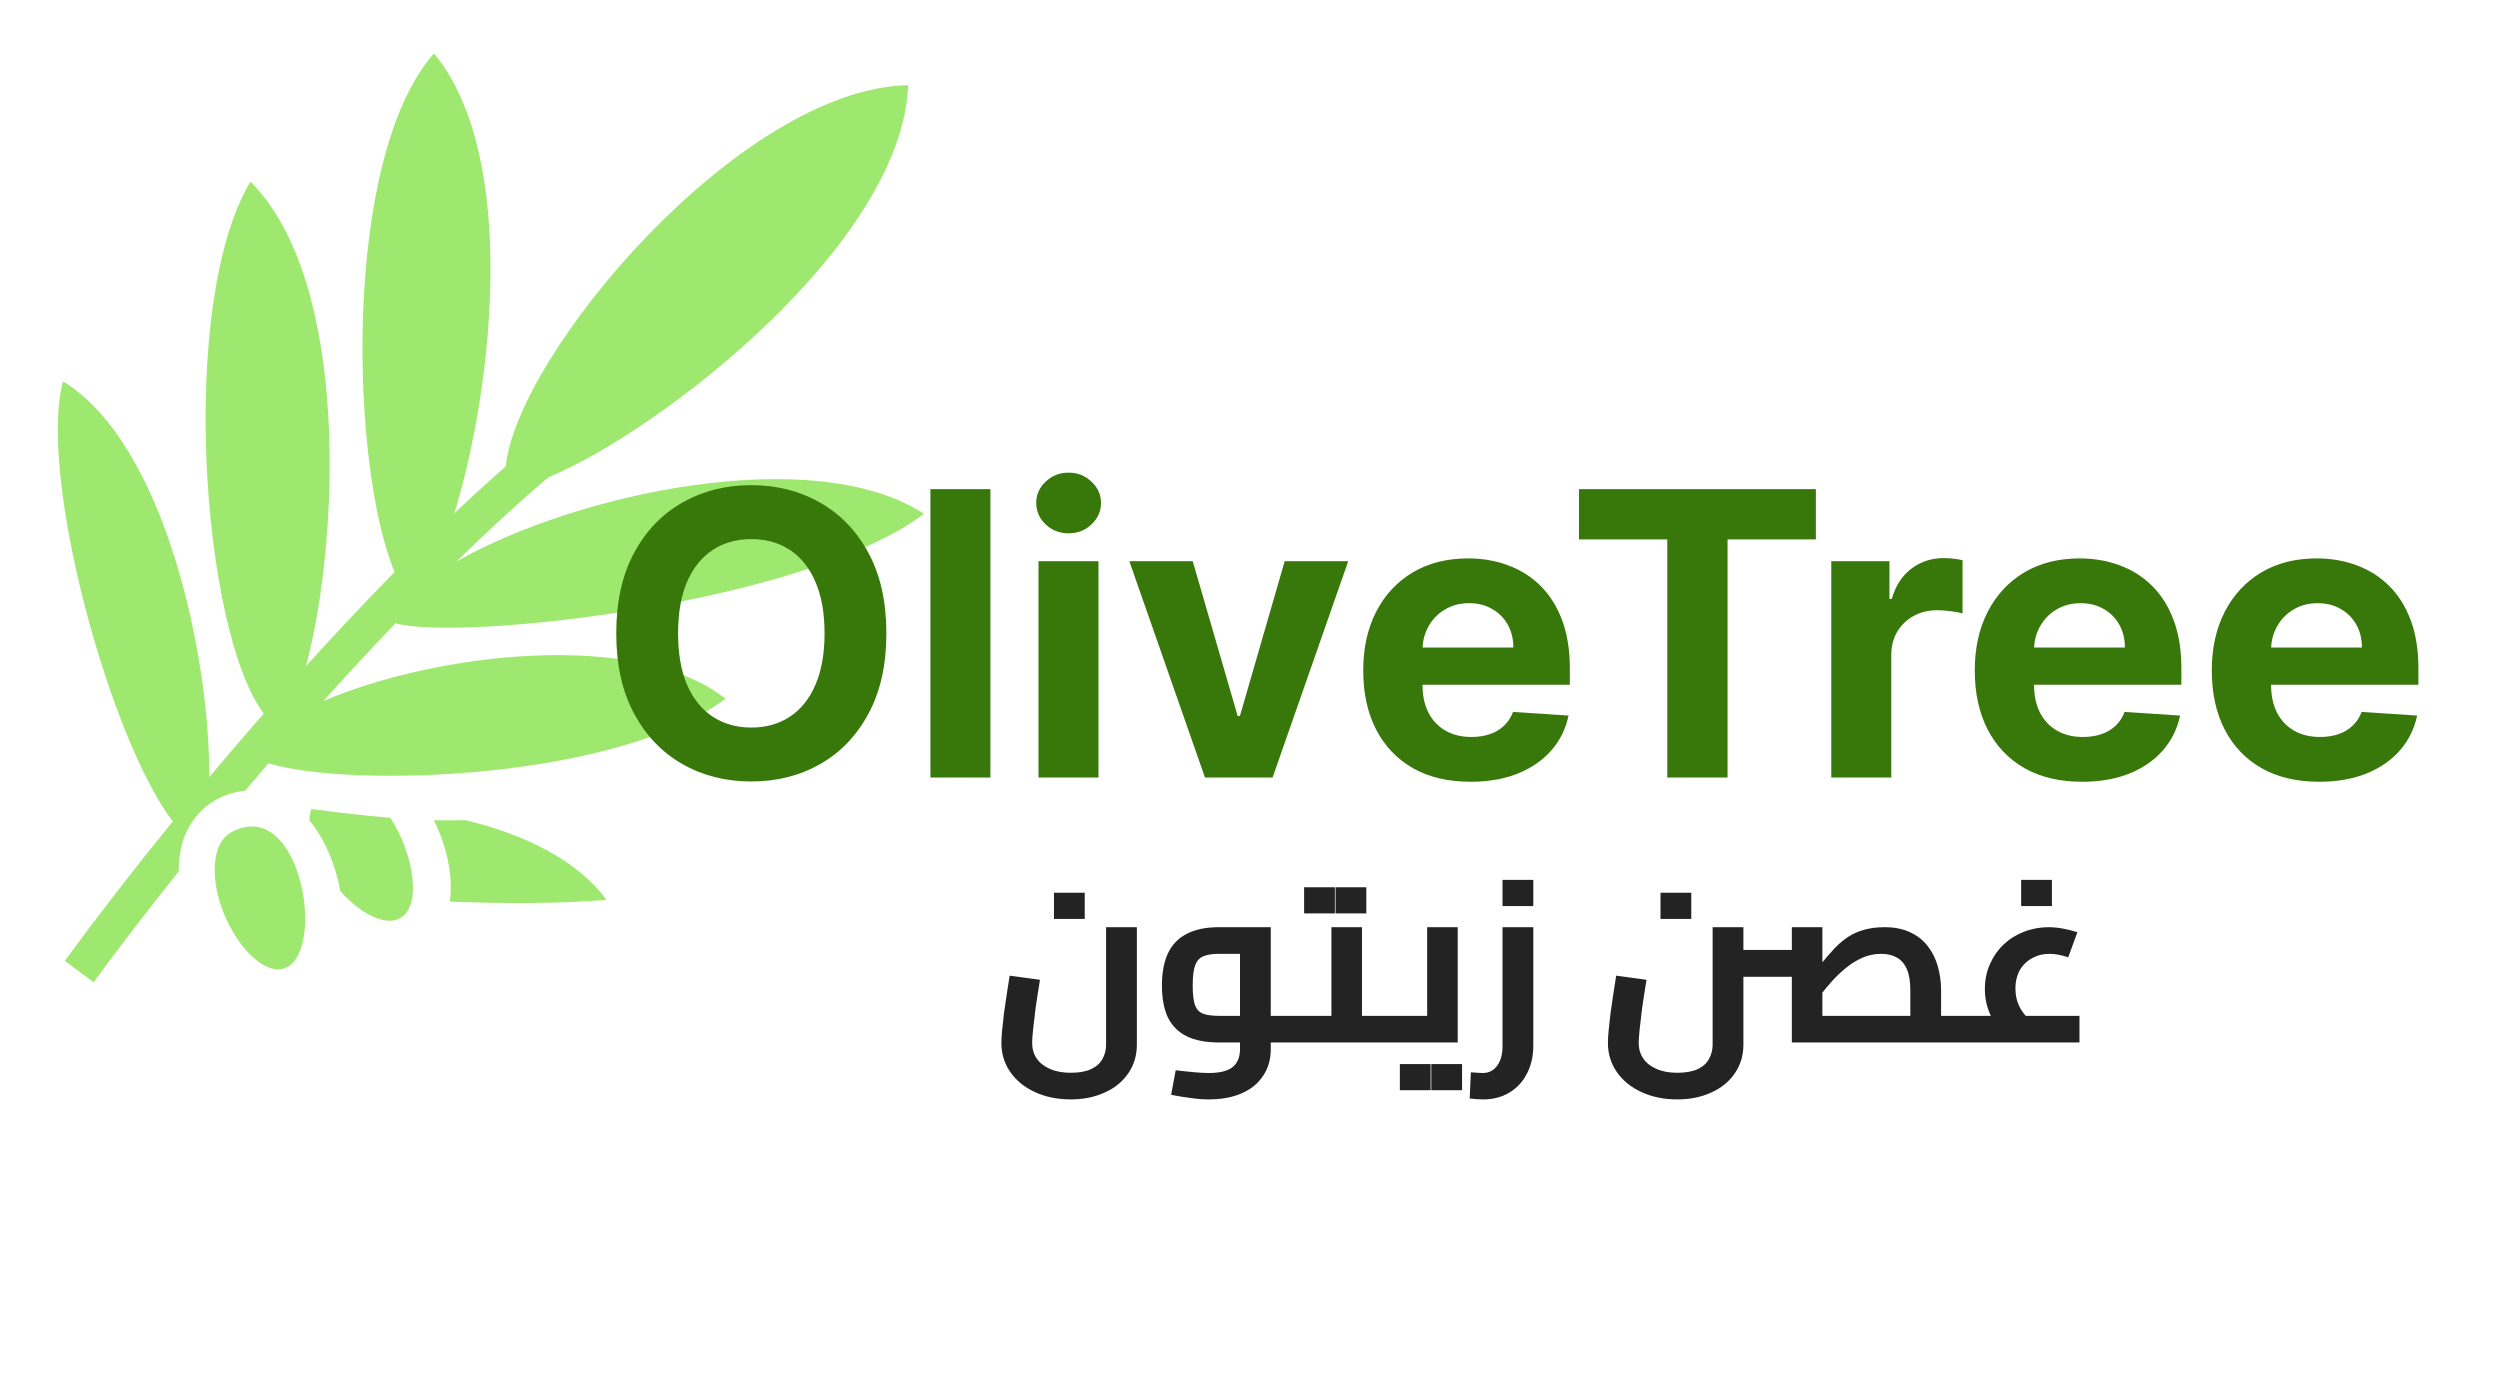 <svg width="173" height="96" viewBox="0 0 173 96" fill="none" xmlns="http://www.w3.org/2000/svg">
<g filter="url(#filter0_d_2_255)">
<path d="M30.027 0.694C35.847 7.691 34.177 23.591 31.444 32.516C32.659 31.364 33.847 30.28 34.999 29.272C35.768 21.554 51.168 3.149 62.842 2.891C62.46 13.805 45.74 26.813 37.949 30.029C35.961 31.71 33.82 33.678 31.591 35.859C39.723 31.191 56.247 27.562 63.944 32.555C55.711 38.779 31.838 41.392 27.37 40.132C25.677 41.899 24.012 43.693 22.376 45.513C30.07 42.2 44.07 40.506 50.206 45.351C42.703 50.976 24.193 51.552 18.583 49.819C18.041 50.448 17.501 51.08 16.964 51.715C16.551 51.757 16.125 51.851 15.684 52.01C13.944 52.635 12.87 54.114 12.526 55.692C12.411 56.219 12.363 56.758 12.367 57.302C10.303 59.883 8.321 62.46 6.477 64.972L4.483 63.488C6.803 60.327 9.325 57.072 11.954 53.839C7.563 48.076 2.611 29.858 4.361 23.386C11.529 27.792 14.547 42.753 14.478 50.781C15.719 49.3 16.976 47.833 18.248 46.38C13.935 40.606 12.312 17.885 17.335 9.57C24.257 16.491 23.479 34.483 21.175 43.091C23.234 40.819 25.291 38.632 27.309 36.581C24.259 29.371 23.634 7.997 30.027 0.694ZM21.543 52.987C23.304 53.211 25.152 53.438 27.011 53.591C28.679 56.129 29.3 60.028 27.443 60.647C26.905 60.827 26.088 60.675 25.148 60.069C24.606 59.719 24.055 59.23 23.549 58.664C23.227 56.854 22.487 55.081 21.413 53.776C21.424 53.486 21.463 53.224 21.543 52.987H21.543ZM32.205 53.753C36.296 54.738 39.96 56.522 41.963 59.267C39.04 59.52 35.135 59.555 31.123 59.391C31.38 57.653 30.932 55.593 30.022 53.759C30.759 53.778 31.49 53.779 32.205 53.753ZM17.343 54.195C21.288 54.048 22.444 63.778 19.358 64.075C18.794 64.129 18.03 63.799 17.248 62.996C16.466 62.194 15.742 60.985 15.309 59.727C14.876 58.47 14.742 57.172 14.948 56.227C15.154 55.283 15.551 54.708 16.517 54.361C16.805 54.258 17.08 54.204 17.343 54.195H17.343Z" fill="#9FE870"/>
</g>
<path d="M61.337 43.826C61.337 46.002 60.925 47.854 60.1 49.381C59.281 50.908 58.163 52.074 56.747 52.88C55.337 53.679 53.752 54.078 51.991 54.078C50.217 54.078 48.626 53.675 47.216 52.87C45.806 52.064 44.691 50.898 43.873 49.371C43.054 47.844 42.645 45.996 42.645 43.826C42.645 41.649 43.054 39.797 43.873 38.27C44.691 36.744 45.806 35.581 47.216 34.781C48.626 33.976 50.217 33.573 51.991 33.573C53.752 33.573 55.337 33.976 56.747 34.781C58.163 35.581 59.281 36.744 60.1 38.27C60.925 39.797 61.337 41.649 61.337 43.826ZM57.059 43.826C57.059 42.416 56.848 41.227 56.425 40.259C56.01 39.291 55.422 38.556 54.661 38.056C53.901 37.556 53.011 37.306 51.991 37.306C50.971 37.306 50.081 37.556 49.321 38.056C48.56 38.556 47.969 39.291 47.547 40.259C47.131 41.227 46.923 42.416 46.923 43.826C46.923 45.236 47.131 46.425 47.547 47.393C47.969 48.361 48.56 49.095 49.321 49.595C50.081 50.096 50.971 50.346 51.991 50.346C53.011 50.346 53.901 50.096 54.661 49.595C55.422 49.095 56.01 48.361 56.425 47.393C56.848 46.425 57.059 45.236 57.059 43.826ZM68.537 33.846V53.805H64.385V33.846H68.537ZM71.863 53.805V38.836H76.015V53.805H71.863ZM73.949 36.906C73.331 36.906 72.802 36.701 72.36 36.292C71.925 35.876 71.707 35.379 71.707 34.801C71.707 34.229 71.925 33.739 72.36 33.329C72.802 32.913 73.331 32.706 73.949 32.706C74.566 32.706 75.092 32.913 75.527 33.329C75.969 33.739 76.19 34.229 76.19 34.801C76.19 35.379 75.969 35.876 75.527 36.292C75.092 36.701 74.566 36.906 73.949 36.906ZM93.297 38.836L88.063 53.805H83.385L78.151 38.836H82.537L85.646 49.547H85.802L88.901 38.836H93.297ZM101.761 54.098C100.221 54.098 98.896 53.786 97.785 53.162C96.68 52.532 95.829 51.642 95.231 50.492C94.633 49.335 94.335 47.968 94.335 46.389C94.335 44.849 94.633 43.498 95.231 42.334C95.829 41.172 96.67 40.265 97.755 39.615C98.847 38.966 100.127 38.641 101.595 38.641C102.583 38.641 103.502 38.8 104.353 39.118C105.211 39.43 105.958 39.901 106.595 40.532C107.238 41.162 107.738 41.954 108.096 42.91C108.453 43.858 108.632 44.969 108.632 46.243V47.383H95.991V44.81H104.724C104.724 44.212 104.594 43.683 104.334 43.221C104.074 42.76 103.713 42.4 103.252 42.14C102.797 41.873 102.268 41.74 101.663 41.74C101.033 41.74 100.474 41.886 99.987 42.179C99.506 42.464 99.129 42.851 98.857 43.338C98.584 43.819 98.444 44.355 98.438 44.946V47.393C98.438 48.133 98.574 48.773 98.847 49.313C99.126 49.852 99.519 50.268 100.026 50.56C100.533 50.852 101.134 50.999 101.829 50.999C102.29 50.999 102.713 50.934 103.096 50.804C103.479 50.674 103.808 50.479 104.08 50.219C104.353 49.959 104.561 49.641 104.704 49.264L108.544 49.517C108.349 50.44 107.95 51.245 107.345 51.934C106.748 52.616 105.974 53.149 105.026 53.532C104.084 53.909 102.995 54.098 101.761 54.098ZM109.265 37.325V33.846H125.658V37.325H119.547V53.805H115.376V37.325H109.265ZM126.725 53.805V38.836H130.75V41.448H130.906C131.179 40.519 131.637 39.817 132.28 39.343C132.923 38.862 133.664 38.621 134.502 38.621C134.71 38.621 134.934 38.634 135.175 38.66C135.415 38.686 135.626 38.722 135.808 38.767V42.451C135.613 42.393 135.344 42.341 134.999 42.295C134.655 42.25 134.34 42.227 134.054 42.227C133.443 42.227 132.897 42.361 132.417 42.627C131.942 42.887 131.566 43.251 131.286 43.718C131.013 44.186 130.877 44.725 130.877 45.336V53.805H126.725ZM144.08 54.098C142.54 54.098 141.215 53.786 140.104 53.162C138.999 52.532 138.148 51.642 137.55 50.492C136.953 49.335 136.654 47.968 136.654 46.389C136.654 44.849 136.953 43.498 137.55 42.334C138.148 41.172 138.989 40.265 140.074 39.615C141.166 38.966 142.446 38.641 143.914 38.641C144.902 38.641 145.821 38.8 146.672 39.118C147.53 39.43 148.277 39.901 148.914 40.532C149.557 41.162 150.058 41.954 150.415 42.91C150.772 43.858 150.951 44.969 150.951 46.243V47.383H138.31V44.81H147.043C147.043 44.212 146.913 43.683 146.653 43.221C146.393 42.76 146.032 42.4 145.571 42.14C145.116 41.873 144.587 41.74 143.983 41.74C143.352 41.74 142.794 41.886 142.306 42.179C141.825 42.464 141.449 42.851 141.176 43.338C140.903 43.819 140.763 44.355 140.757 44.946V47.393C140.757 48.133 140.893 48.773 141.166 49.313C141.445 49.852 141.838 50.268 142.345 50.56C142.852 50.852 143.453 50.999 144.148 50.999C144.61 50.999 145.032 50.934 145.415 50.804C145.799 50.674 146.127 50.479 146.4 50.219C146.672 49.959 146.88 49.641 147.023 49.264L150.863 49.517C150.668 50.44 150.269 51.245 149.664 51.934C149.067 52.616 148.294 53.149 147.345 53.532C146.403 53.909 145.315 54.098 144.08 54.098ZM160.482 54.098C158.943 54.098 157.617 53.786 156.506 53.162C155.402 52.532 154.55 51.642 153.953 50.492C153.355 49.335 153.056 47.968 153.056 46.389C153.056 44.849 153.355 43.498 153.953 42.334C154.55 41.172 155.392 40.265 156.477 39.615C157.568 38.966 158.848 38.641 160.317 38.641C161.304 38.641 162.224 38.8 163.075 39.118C163.932 39.43 164.68 39.901 165.316 40.532C165.96 41.162 166.46 41.954 166.817 42.91C167.175 43.858 167.353 44.969 167.353 46.243V47.383H154.713V44.81H163.445C163.445 44.212 163.315 43.683 163.055 43.221C162.795 42.76 162.435 42.4 161.974 42.14C161.519 41.873 160.989 41.74 160.385 41.74C159.755 41.74 159.196 41.886 158.709 42.179C158.228 42.464 157.851 42.851 157.578 43.338C157.305 43.819 157.166 44.355 157.159 44.946V47.393C157.159 48.133 157.295 48.773 157.568 49.313C157.848 49.852 158.241 50.268 158.748 50.56C159.254 50.852 159.855 50.999 160.551 50.999C161.012 50.999 161.434 50.934 161.818 50.804C162.201 50.674 162.529 50.479 162.802 50.219C163.075 49.959 163.283 49.641 163.426 49.264L167.266 49.517C167.071 50.44 166.671 51.245 166.067 51.934C165.469 52.616 164.696 53.149 163.747 53.532C162.805 53.909 161.717 54.098 160.482 54.098Z" fill="#387709"/>
<path d="M74.095 76.079C73.173 76.079 72.347 75.91 71.616 75.571C70.896 75.242 70.329 74.781 69.916 74.188C69.503 73.595 69.296 72.922 69.296 72.17C69.296 71.959 69.312 71.678 69.344 71.328C69.376 70.979 69.418 70.587 69.471 70.153C69.535 69.718 69.598 69.279 69.662 68.834C69.736 68.378 69.805 67.939 69.868 67.515L71.966 67.801C71.849 68.511 71.749 69.162 71.664 69.755C71.59 70.338 71.531 70.836 71.489 71.249C71.447 71.662 71.425 71.964 71.425 72.155C71.425 72.578 71.531 72.944 71.743 73.251C71.955 73.558 72.257 73.796 72.649 73.966C73.051 74.146 73.533 74.236 74.095 74.236C74.677 74.236 75.149 74.151 75.509 73.982C75.869 73.812 76.129 73.579 76.287 73.283C76.457 72.986 76.542 72.652 76.542 72.282V64.162H78.671V72.282C78.671 73.044 78.469 73.712 78.067 74.284C77.675 74.856 77.135 75.295 76.446 75.602C75.758 75.92 74.974 76.079 74.095 76.079ZM72.935 63.59V61.779H75.064V63.59H72.935ZM87.937 72.139V70.296H89.606V72.139H87.937ZM83.647 76.079C83.255 76.079 82.842 76.047 82.408 75.984C81.984 75.931 81.529 75.857 81.042 75.761L81.359 74.061C81.889 74.125 82.339 74.172 82.71 74.204C83.081 74.236 83.393 74.252 83.647 74.252C84.41 74.252 84.961 74.114 85.3 73.839C85.639 73.563 85.808 73.15 85.808 72.599V65.624L86.333 66.006H84.347C83.912 66.006 83.563 66.058 83.298 66.164C83.033 66.26 82.837 66.466 82.71 66.784C82.594 67.091 82.535 67.563 82.535 68.198C82.535 68.802 82.588 69.257 82.694 69.565C82.811 69.861 83.001 70.057 83.266 70.153C83.531 70.248 83.891 70.296 84.347 70.296H85.808V72.139H84.347C83.446 72.139 82.705 71.996 82.122 71.71C81.54 71.424 81.105 70.989 80.819 70.407C80.544 69.824 80.406 69.088 80.406 68.198C80.406 67.308 80.544 66.567 80.819 65.974C81.105 65.37 81.54 64.92 82.122 64.623C82.705 64.316 83.446 64.162 84.347 64.162H87.937V72.599C87.937 73.32 87.757 73.939 87.397 74.458C87.048 74.988 86.55 75.391 85.904 75.666C85.268 75.941 84.516 76.079 83.647 76.079ZM89.606 72.139V70.296C89.733 70.296 89.818 70.38 89.86 70.55C89.902 70.709 89.924 70.931 89.924 71.217C89.924 71.493 89.902 71.715 89.86 71.884C89.818 72.054 89.733 72.139 89.606 72.139ZM94.248 72.139V70.296H96.234V72.139H94.248ZM96.234 72.139V70.296C96.361 70.296 96.445 70.38 96.488 70.55C96.53 70.709 96.552 70.931 96.552 71.217C96.552 71.493 96.53 71.715 96.488 71.884C96.445 72.054 96.361 72.139 96.234 72.139ZM89.608 72.139V70.296H93.374L92.134 71.328V64.162H94.248V72.139H89.608ZM89.608 72.139C89.481 72.139 89.396 72.054 89.354 71.884C89.311 71.715 89.29 71.493 89.29 71.217C89.29 70.931 89.311 70.709 89.354 70.55C89.396 70.38 89.481 70.296 89.608 70.296V72.139ZM90.244 63.209V61.398H92.373V63.209H90.244ZM92.42 63.209V61.398H94.549V63.209H92.42ZM96.234 72.139V70.296H99.999L98.76 71.328V64.162H100.873V72.139H96.234ZM96.234 72.139C96.106 72.139 96.022 72.054 95.979 71.884C95.937 71.715 95.916 71.493 95.916 71.217C95.916 70.931 95.937 70.709 95.979 70.55C96.022 70.38 96.106 70.296 96.234 70.296V72.139ZM96.869 75.444V73.632H98.998V75.444H96.869ZM99.046 75.444V73.632H101.175V75.444H99.046ZM102.641 76.079C102.503 76.079 102.355 76.074 102.196 76.063C102.037 76.053 101.873 76.037 101.703 76.016L101.783 74.204C101.952 74.215 102.111 74.225 102.259 74.236C102.418 74.247 102.535 74.252 102.609 74.252C103.022 74.252 103.35 74.088 103.594 73.759C103.848 73.431 103.975 72.97 103.975 72.377V64.162H106.104V72.377C106.104 73.097 105.956 73.738 105.659 74.3C105.373 74.861 104.971 75.295 104.452 75.602C103.933 75.92 103.329 76.079 102.641 76.079ZM103.975 62.701V60.889H106.104V62.701H103.975ZM134.323 72.139V70.296H135.992V72.139H134.323ZM135.992 72.139V70.296C136.119 70.296 136.203 70.38 136.246 70.55C136.288 70.709 136.309 70.931 136.309 71.217C136.309 71.493 136.288 71.715 136.246 71.884C136.203 72.054 136.119 72.139 135.992 72.139ZM123.995 72.139V70.296H133.99L132.194 71.853V68.516C132.194 67.912 132.115 67.43 131.956 67.07C131.797 66.699 131.564 66.429 131.257 66.26C130.96 66.09 130.6 66.006 130.176 66.006C129.721 66.006 129.286 66.096 128.873 66.276C128.471 66.456 128.095 66.689 127.745 66.975C127.396 67.261 127.073 67.568 126.776 67.896C126.479 68.225 126.215 68.543 125.982 68.85C125.748 69.146 125.547 69.4 125.378 69.612L124.901 68.071C125.314 67.573 125.685 67.118 126.013 66.705C126.352 66.292 126.67 65.926 126.967 65.608C127.274 65.291 127.592 65.026 127.92 64.814C128.248 64.602 128.614 64.443 129.016 64.337C129.419 64.221 129.885 64.162 130.415 64.162C131.114 64.162 131.712 64.284 132.21 64.528C132.708 64.761 133.11 65.084 133.418 65.497C133.735 65.91 133.963 66.376 134.101 66.895C134.249 67.414 134.323 67.955 134.323 68.516V72.139H123.995ZM120.643 67.594V65.735H123.995V67.594H120.643ZM123.995 70.296V64.162H126.109V70.296H123.995ZM116.067 76.079C115.145 76.079 114.319 75.91 113.588 75.571C112.868 75.242 112.301 74.781 111.888 74.188C111.475 73.595 111.268 72.922 111.268 72.17C111.268 71.959 111.284 71.678 111.316 71.328C111.348 70.979 111.39 70.587 111.443 70.153C111.507 69.718 111.57 69.279 111.634 68.834C111.708 68.378 111.777 67.939 111.84 67.515L113.938 67.801C113.821 68.511 113.721 69.162 113.636 69.755C113.562 70.338 113.503 70.836 113.461 71.249C113.419 71.662 113.398 71.964 113.398 72.155C113.398 72.578 113.503 72.944 113.715 73.251C113.927 73.558 114.229 73.796 114.621 73.966C115.023 74.146 115.505 74.236 116.067 74.236C116.649 74.236 117.121 74.151 117.481 73.982C117.841 73.812 118.101 73.579 118.26 73.283C118.429 72.986 118.514 72.652 118.514 72.282V64.162H120.643V72.282C120.643 73.044 120.442 73.712 120.039 74.284C119.647 74.856 119.107 75.295 118.418 75.602C117.73 75.92 116.946 76.079 116.067 76.079ZM114.907 63.59V61.779H117.036V63.59H114.907ZM138.974 71.884C138.434 71.376 138.026 70.836 137.75 70.264C137.486 69.692 137.353 69.083 137.353 68.437C137.353 67.812 137.47 67.24 137.703 66.721C137.936 66.191 138.254 65.735 138.656 65.354C139.059 64.973 139.525 64.681 140.054 64.48C140.595 64.268 141.161 64.162 141.754 64.162C142.072 64.162 142.406 64.194 142.755 64.258C143.105 64.321 143.439 64.406 143.756 64.512L143.121 66.244C142.898 66.17 142.676 66.112 142.454 66.069C142.242 66.027 142.035 66.006 141.834 66.006C141.368 66.006 140.955 66.112 140.595 66.323C140.234 66.525 139.954 66.805 139.752 67.165C139.562 67.526 139.466 67.939 139.466 68.405C139.466 69.273 139.805 70.004 140.483 70.597L138.974 71.884ZM135.987 72.139V70.296H143.899V72.139H135.987ZM135.987 72.139C135.86 72.139 135.775 72.054 135.733 71.884C135.69 71.715 135.669 71.493 135.669 71.217C135.669 70.931 135.69 70.709 135.733 70.55C135.775 70.38 135.86 70.296 135.987 70.296V72.139ZM139.864 62.701V60.889H141.993V62.701H139.864Z" fill="#232323"/>
<defs>
<filter id="filter0_d_2_255" x="0.5" y="0.194" width="66.944" height="71.278" filterUnits="userSpaceOnUse" color-interpolation-filters="sRGB">
<feFlood flood-opacity="0" result="BackgroundImageFix"/>
<feColorMatrix in="SourceAlpha" type="matrix" values="0 0 0 0 0 0 0 0 0 0 0 0 0 0 0 0 0 0 127 0" result="hardAlpha"/>
<feOffset dy="3"/>
<feGaussianBlur stdDeviation="1.75"/>
<feComposite in2="hardAlpha" operator="out"/>
<feColorMatrix type="matrix" values="0 0 0 0 0 0 0 0 0 0 0 0 0 0 0 0 0 0 0.25 0"/>
<feBlend mode="normal" in2="BackgroundImageFix" result="effect1_dropShadow_2_255"/>
<feBlend mode="normal" in="SourceGraphic" in2="effect1_dropShadow_2_255" result="shape"/>
</filter>
</defs>
</svg>
